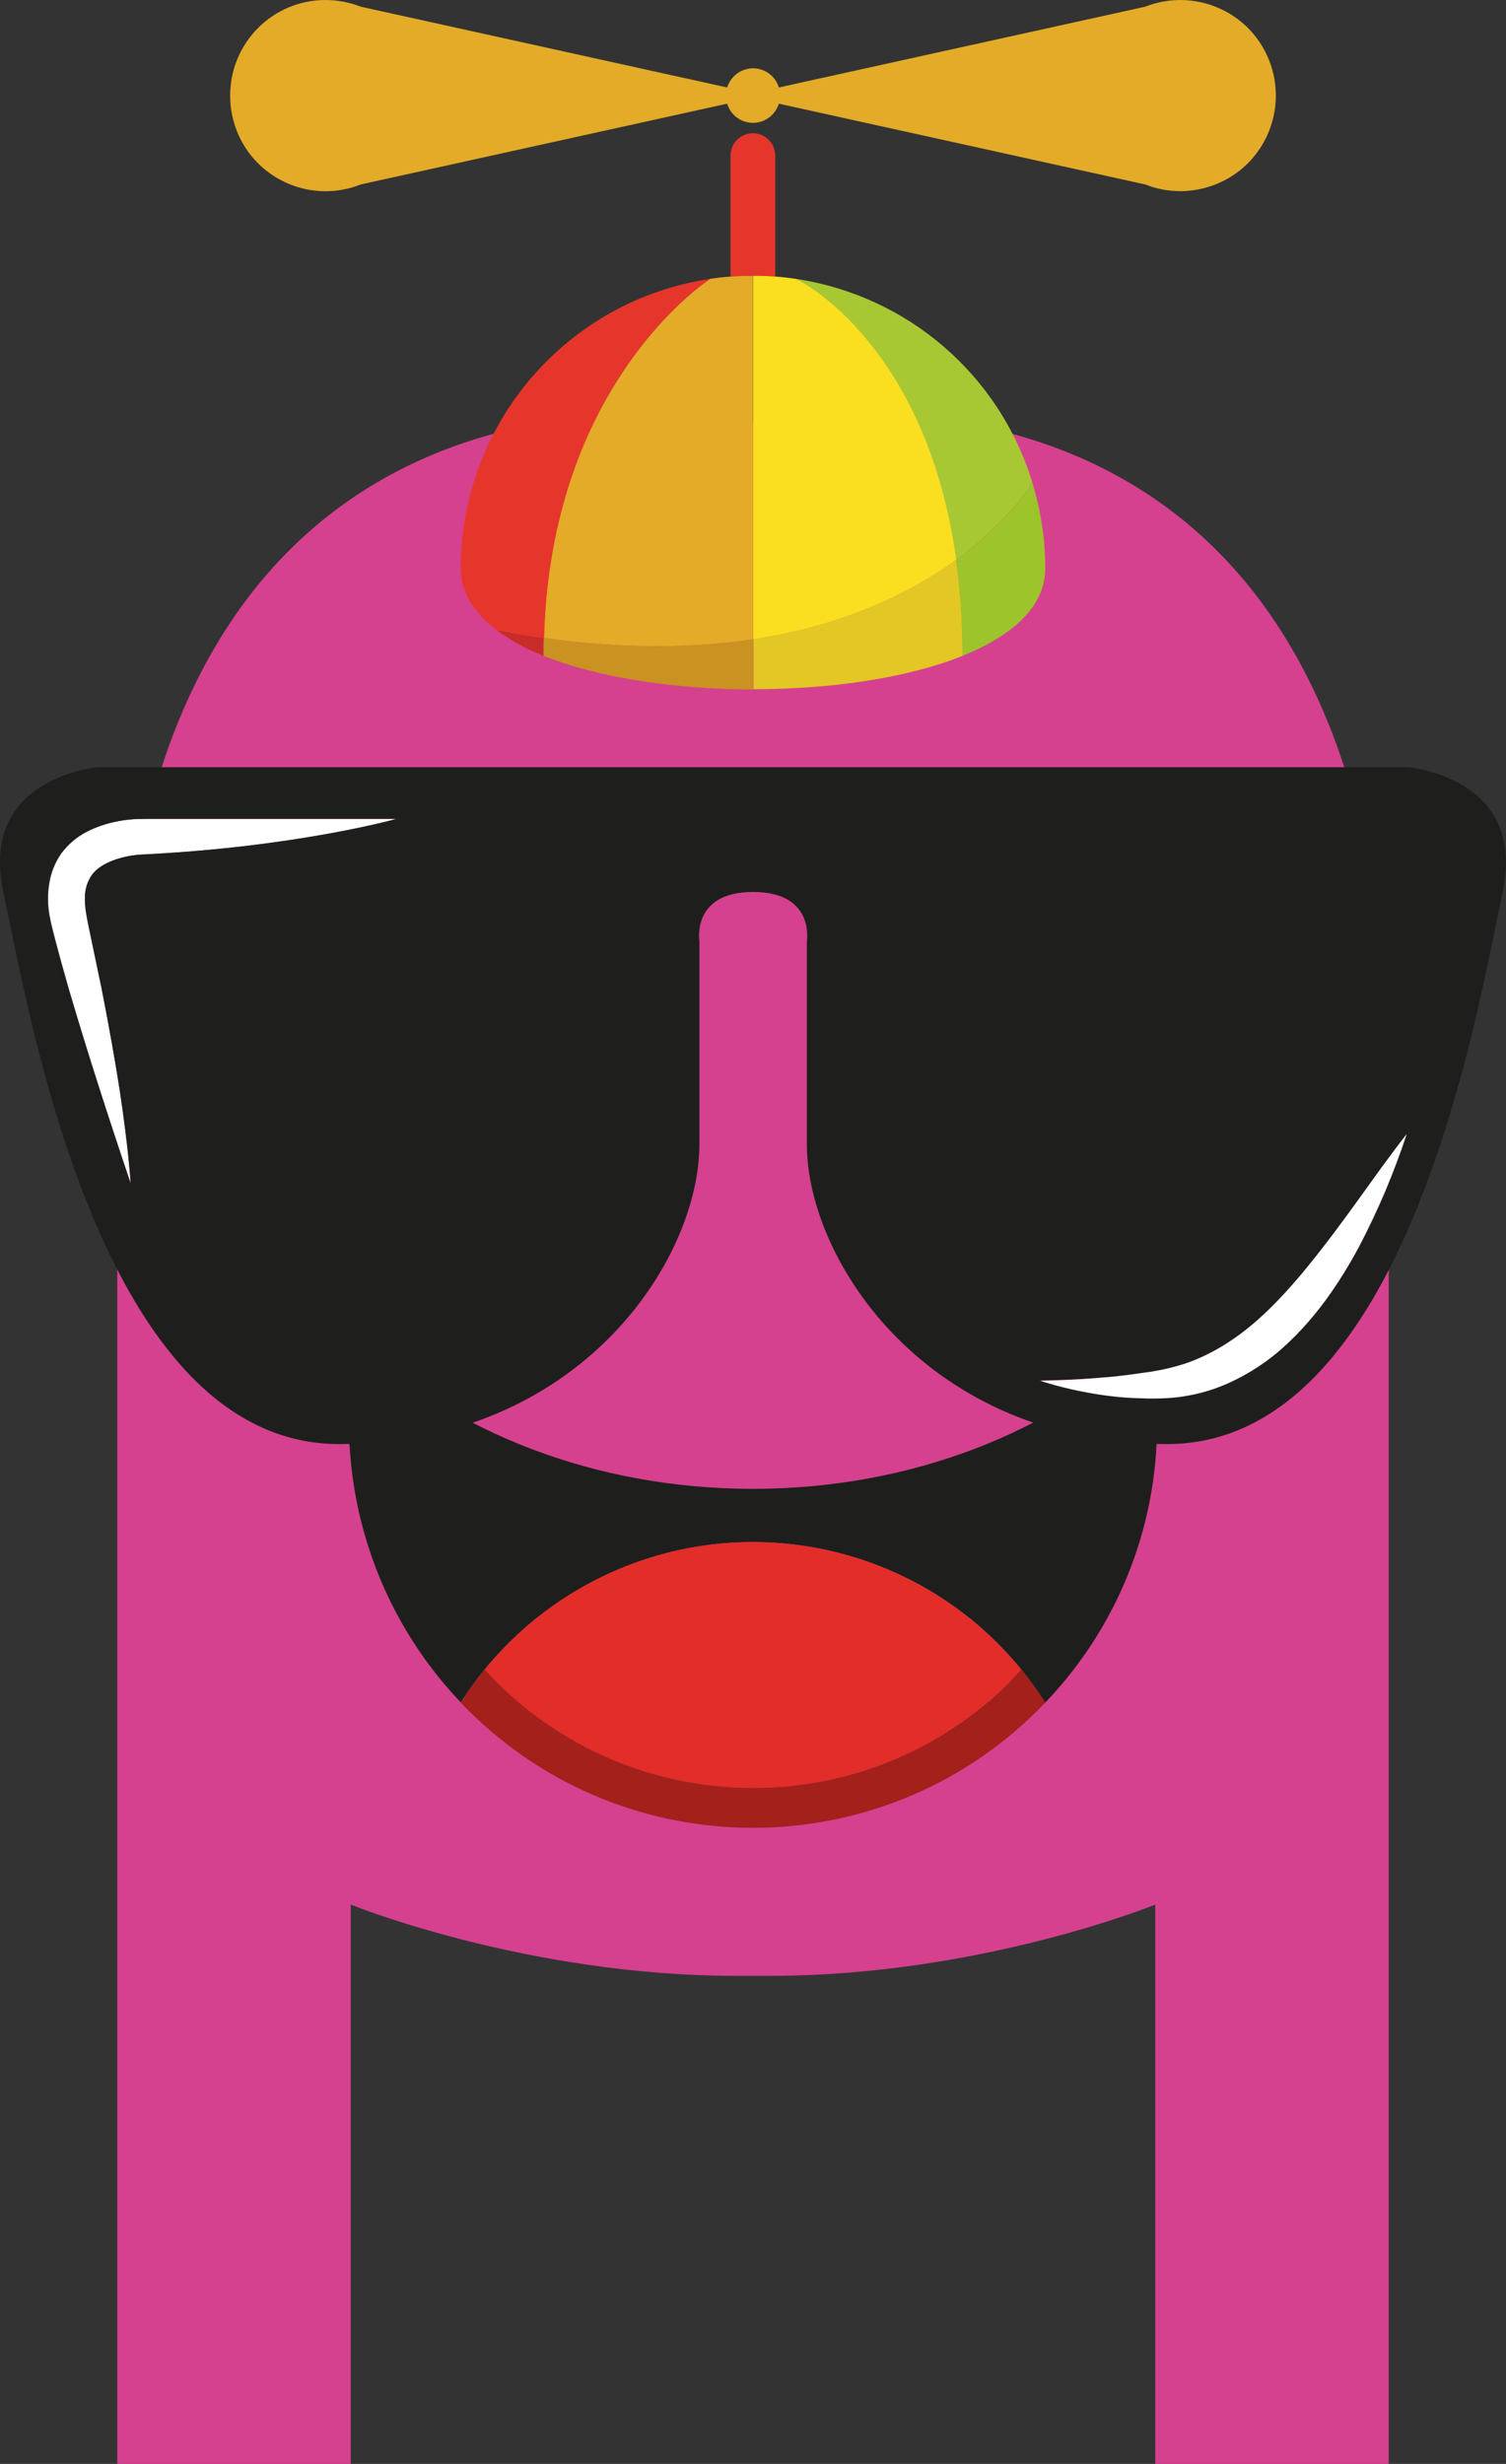 <?xml version="1.0" encoding="utf-8"?>
<!-- Generator: Adobe Illustrator 23.0.0, SVG Export Plug-In . SVG Version: 6.00 Build 0)  -->
<svg version="1.1" id="Pinkmonster" xmlns="http://www.w3.org/2000/svg" xmlns:xlink="http://www.w3.org/1999/xlink" x="0px"
	 y="0px" viewBox="0 0 585.7 957.7" style="enable-background:new 0 0 585.7 957.7;" xml:space="preserve">
<rect x="0" y="0" width="585.7" height="957.7" fill="#333333" stroke="none"/>
<style type="text/css">
	.st0{fill:#D5418F;}
	.st1{fill:#1E1F1D;}
	.st2{fill:#E32D28;}
	.st3{fill:#A3201B;}
	.st4{fill:#FFFFFF;}
	.st5{fill:#E3C724;}
	.st6{fill:#A7C833;}
	.st7{fill:#E6362C;}
	.st8{fill:#C72C28;}
	.st9{fill:#E3AB28;}
	.st10{fill:#9DC42B;}
	.st11{fill:#FADF21;}
	.st12{fill:#CA9220;}
</style>
<title>kidaha_2</title>
<path id="body" class="st0" d="M299.4,164.1c0,0,240.7-49.9,240.7,258.8v534.8h-90.8V740.3c0,0-68.1,27.7-149.9,27.7h-13.1
	c-81.7,0-149.9-27.7-149.9-27.7v217.4H45.6V422.9c0-308.8,240.7-258.8,240.7-258.8H299.4z"/>
<g id="mouth">
	<path class="st1" d="M450,553.3c0.1,40.4-15.5,79.3-43.5,108.5c-40-62.8-123.2-81.3-186-41.3c-12.1,7.7-22.9,17.3-32,28.4
		c-3.4,4.1-6.5,8.4-9.3,12.8c-35.6-37.3-50.6-89.8-40.3-140.3c37.2,35.1,92.3,57.3,153.9,57.3s116.7-22.2,153.9-57.3
		C448.9,532,450,542.7,450,553.3z"/>
	<path class="st2" d="M292.8,599.4c40.5,0,78.8,18.2,104.4,49.6c-52.7,57.6-142.1,61.6-199.8,9c-3.1-2.8-6.1-5.8-9-9
		C214,617.6,252.4,599.4,292.8,599.4z"/>
	<path class="st3" d="M397.2,649c3.4,4.1,6.5,8.4,9.3,12.8c-59.9,62.8-159.4,65.1-222.1,5.2c-1.8-1.7-3.5-3.4-5.2-5.2
		c2.8-4.5,5.9-8.8,9.3-12.8c52.7,57.6,142.1,61.6,199.8,9C391.4,655.1,394.3,652.1,397.2,649z"/>
</g>
<g id="sunglasses">
	<path class="st4" d="M46.6,424.1c3.4,22.4,4.2,35.7,4.2,35.8c-8.4-24.8-16.4-49.6-23.8-74.8c-1.8-6.3-3.6-12.6-5.3-19.1
		c-0.8-3.3-1.7-6.2-2.4-10.1c-0.7-3.9-0.8-8-0.2-11.9c0.6-4.4,2.2-8.6,4.8-12.3c2.6-3.5,6-6.4,9.9-8.4c3.5-1.8,7.3-3.1,11.2-3.9
		c3.7-0.8,7.5-1.2,11.3-1.1h98.1c0,0-38.5,10.9-98.2,13.8H56c-7.7,0.3-16.7,3-20.2,8c-1.8,2.6-2.8,5.6-2.7,8.8
		c-0.1,3.5,0.6,7.1,1.5,11.5l5,23.9C42.5,399.5,44.9,413,46.6,424.1z"/>
	<path class="st1" d="M547.2,440.7c-0.4,0.4-6.6,8.5-16,21.6c-4.9,6.8-10.7,14.9-17.5,23.6s-14.6,18.2-24.1,26.7
		s-19.4,14.3-29.3,17.6c-4.8,1.5-9.8,2.6-14.8,3.2c-4.9,0.8-9.4,1.3-13.5,1.7c-8.3,0.8-15.1,1.2-19.9,1.3l-7.4,0.2
		c7.8,2.5,15.8,4.3,23.9,5.4c4,0.5,8.1,0.9,12.1,1.2c2,0.1,4.1,0.1,6.1,0.2h3.1c1.1,0,2.1,0,3.2-0.1c8.7-0.4,17.2-2.4,25.1-6
		c7.7-3.5,14.9-8.2,21.2-13.9c12.5-11.3,21.7-24.9,29.3-39C536,470.4,542.2,455.8,547.2,440.7z M50.8,459.9c0,0-0.8-13.4-4.2-35.8
		c-1.7-11.2-4.1-24.6-7.1-39.8l-5-23.9c-0.9-4.4-1.6-8-1.5-11.5c0-3.1,0.9-6.2,2.7-8.8c3.5-5,12.6-7.7,20.2-8H56
		c59.7-3,98.1-13.8,98.1-13.8h-98c-3.8,0-7.6,0.3-11.3,1.1c-3.9,0.8-7.6,2.1-11.2,3.9c-3.9,2-7.2,4.9-9.9,8.4
		c-2.6,3.6-4.2,7.8-4.8,12.3c-0.5,4-0.5,8,0.2,11.9s1.6,6.9,2.4,10.1c1.7,6.4,3.5,12.8,5.3,19.1C34.4,410.3,42.4,435.1,50.8,459.9z
		 M313.8,365.8c0,0,3.2-19.1-20.9-19.1S272,365.8,272,365.8v79c0,45.1-46.7,116.5-140.1,116.5S11,391.6,1.3,346.7s37-48.5,37-48.5
		h509c0,0,46.7,3.6,37.1,48.5s-37.1,214.6-130.5,214.6s-140.1-71.4-140.1-116.5L313.8,365.8z"/>
	<path class="st4" d="M404.5,536.7l7.4-0.2c4.8-0.2,11.6-0.5,19.9-1.3c4.2-0.4,8.7-1,13.5-1.7c5-0.6,10-1.7,14.8-3.2
		c10-3.2,19.9-9.1,29.4-17.6s17.3-18,24.1-26.7c6.8-8.7,12.6-16.8,17.5-23.6c9.4-13.2,15.6-21.2,16-21.6
		c-5,15.1-11.2,29.7-18.6,43.8c-7.6,14.1-16.8,27.7-29.3,39c-6.3,5.7-13.5,10.4-21.2,13.9c-7.9,3.6-16.4,5.6-25.1,6
		c-1.1,0-2.1,0.1-3.2,0.1h-3.1c-2-0.1-4-0.1-6.1-0.2c-4-0.2-8.1-0.6-12.1-1.2C420.3,541,412.3,539.2,404.5,536.7z"/>
</g>
<g id="hat">
	<path class="st5" d="M292.9,248.5c36-5.5,61.7-18.4,79-30.9c1.7,12.4,2.5,24.9,2.5,37.3l0,0c-21.6,8.7-51.5,13-81.4,13v-19.4H292.9
		z"/>
	<path class="st6" d="M401.5,187.6c0,0-8.7,14.7-29.7,30c-11.6-84-60.5-108.3-62.3-109.2C352.9,114.9,388.7,145.6,401.5,187.6
		L401.5,187.6z"/>
	<path class="st7" d="M284.1,60.5c0-4.8,3.9-8.7,8.7-8.7c4.8,0,8.7,3.9,8.7,8.7l0,0v47c-2.9-0.2-5.8-0.3-8.7-0.3s-5.9,0.1-8.7,0.3
		V60.5z"/>
	<path class="st8" d="M211.5,248c-0.1,2.3-0.1,4.6-0.1,6.9c-6.5-2.5-12.7-5.9-18.3-10C199.4,246.1,205.5,247.2,211.5,248z"/>
	<path class="st9" d="M89.5,37.2C89.5,16.6,106.1,0,126.6,0c4.7,0,9.3,0.9,13.7,2.6L282.8,34c1.7-5.5,7.6-8.7,13.1-7
		c3.3,1,6,3.6,7,7L445.4,2.6c19.1-7.5,40.7,1.8,48.2,20.9s-1.8,40.7-20.9,48.2c-4.4,1.7-9,2.6-13.7,2.6s-9.3-0.9-13.6-2.6
		L302.9,40.3c-1.7,5.5-7.5,8.7-13.1,7c-3.4-1-6-3.7-7-7L140.3,71.7c-19.1,7.6-40.7-1.8-48.2-20.8C90.4,46.5,89.5,41.9,89.5,37.2z"/>
	<path class="st9" d="M211.5,248c2.7-98.6,62.7-138.3,64.6-139.6c2.6-0.4,5.3-0.7,8-0.9c2.9-0.2,5.8-0.3,8.7-0.3v141.3
		C270.1,252,243.1,252.4,211.5,248z"/>
	<path class="st10" d="M374.3,254.9c0-12.5-0.8-25-2.5-37.3c21.1-15.3,29.7-30,29.7-30l0,0c3.3,10.8,5,22,5,33.3
		C406.5,235.8,393.8,247.1,374.3,254.9L374.3,254.9L374.3,254.9z"/>
	<path class="st11" d="M309.6,108.4c1.7,0.8,50.6,25.1,62.3,109.2c-17.3,12.5-42.9,25.4-79,30.9V107.2c2.9,0,5.8,0.1,8.7,0.3
		C304.3,107.7,306.9,108,309.6,108.4z"/>
	<path class="st7" d="M179.2,220.9c0-56.3,41.3-104.2,97-112.5c-1.9,1.3-62,41-64.6,139.6c-6-0.8-12.1-1.8-18.4-3.1
		C184.3,238.3,179.2,230.3,179.2,220.9z"/>
	<path class="st12" d="M211.4,254.9c0-2.3,0-4.6,0.1-6.9c31.6,4.4,58.6,4,81.4,0.5V268C262.9,267.9,233,263.6,211.4,254.9z"/>
</g>
</svg>
